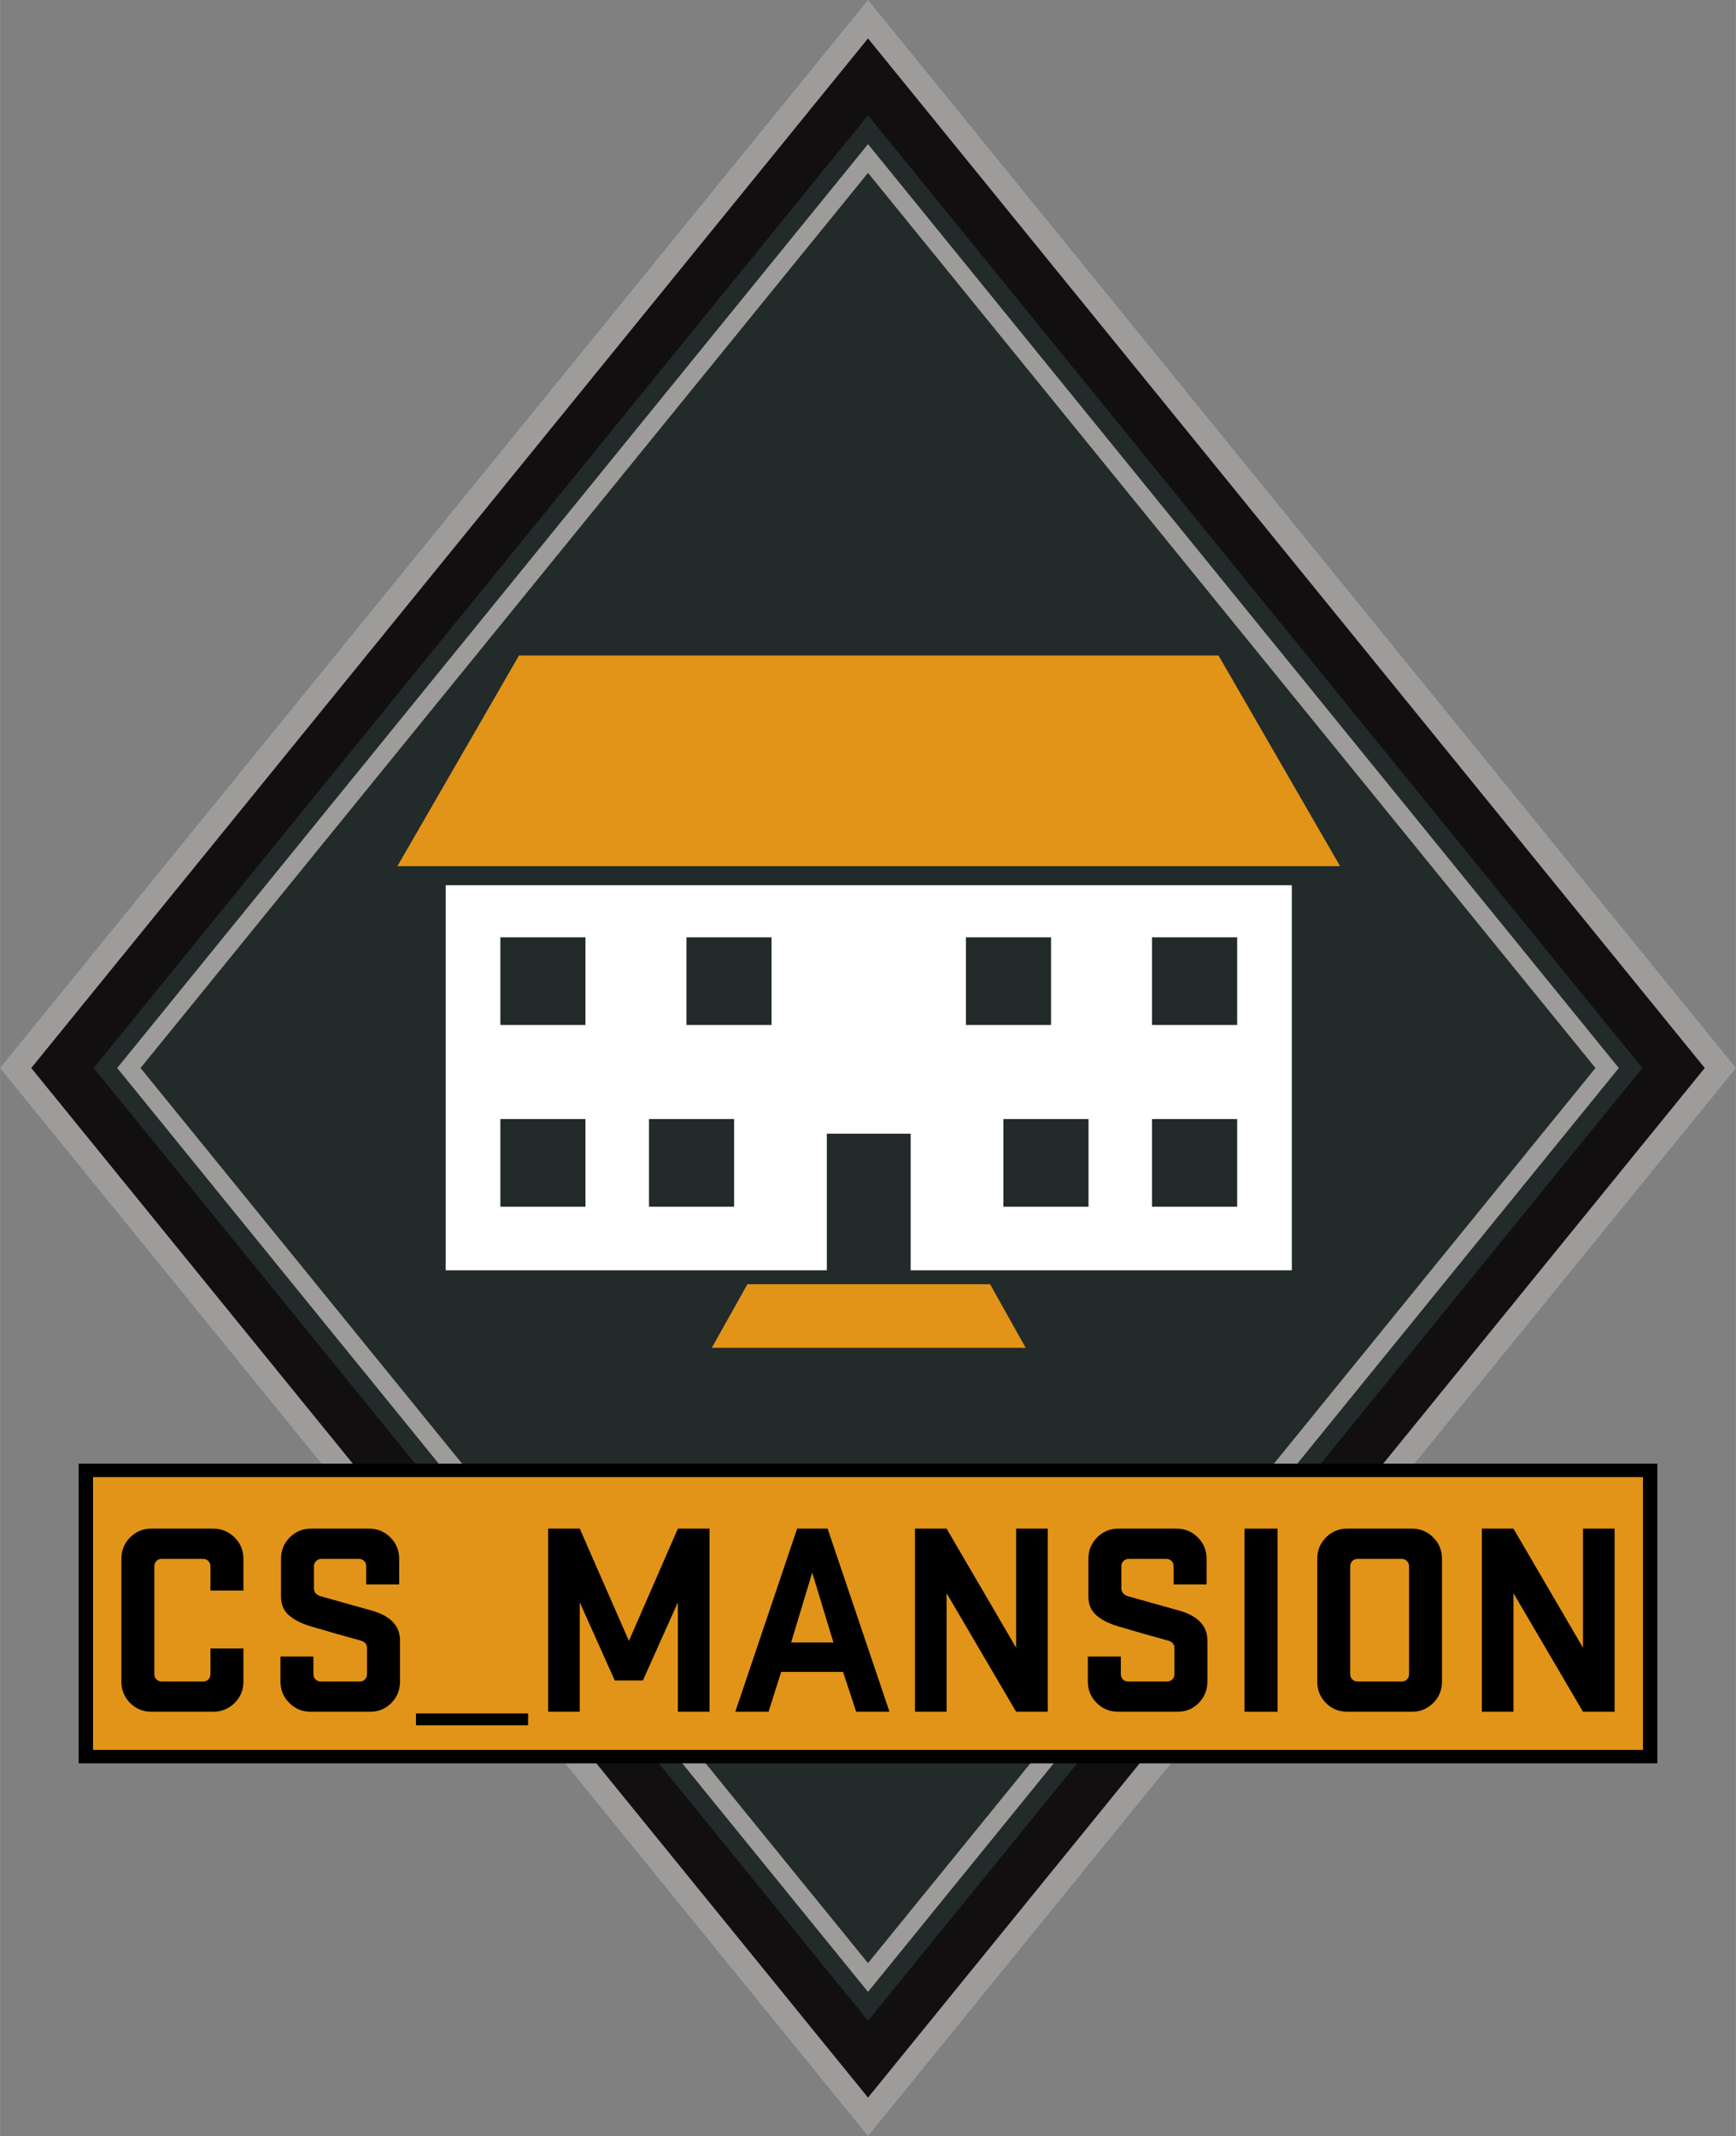 <?xml version="1.0" encoding="UTF-8"?>
<!DOCTYPE svg PUBLIC "-//W3C//DTD SVG 1.1//EN" "http://www.w3.org/Graphics/SVG/1.1/DTD/svg11.dtd">
<!-- Creator: CorelDRAW 2019 (64-Bit) -->
<svg xmlns="http://www.w3.org/2000/svg" xml:space="preserve" width="813px" height="1000px" version="1.1" style="shape-rendering:geometricPrecision; text-rendering:geometricPrecision; image-rendering:optimizeQuality; fill-rule:evenodd; clip-rule:evenodd"
viewBox="0 0 846.53 1041.3"
 xmlns:xlink="http://www.w3.org/1999/xlink"
 xmlns:xodm="http://www.corel.com/coreldraw/odm/2003">
 <rect x="0" y="0" width="846.53" height="1041.3" fill="#808080" stroke="none"/>
 <defs>
  <style type="text/css">
   <![CDATA[
    .fil5 {fill:black}
    .fil1 {fill:#120F10}
    .fil2 {fill:#232A2A}
    .fil4 {fill:#232A2A}
    .fil0 {fill:#9D9C9B}
    .fil3 {fill:#9D9C9B}
    .fil6 {fill:#E29418}
    .fil7 {fill:white}
    .fil8 {fill:black;fill-rule:nonzero}
   ]]>
  </style>
 </defs>
 <g id="Background">
  <polygon class="fil0" points="423.27,1041.3 846.53,520.65 423.27,0 0,520.65 "/>
  <polygon class="fil1" points="423.27,1022.57 831.31,520.65 423.27,18.73 15.22,520.65 "/>
  <polygon class="fil2" points="423.27,985.12 800.86,520.65 423.27,56.18 45.67,520.65 "/>
  <polygon class="fil3" points="423.27,971.03 789.41,520.65 423.27,70.27 57.13,520.65 "/>
  <polygon class="fil4" points="423.27,957.02 778.02,520.65 423.27,84.28 68.51,520.65 "/>
  <rect class="fil5" x="38.33" y="713.54" width="769.87" height="146.08"/>
  <rect class="fil6" x="45.36" y="720.09" width="755.82" height="132.97"/>
 </g>
 <g id="Mansion">
  <polygon class="fil6" points="653.48,422.24 594.19,319.55 253.07,319.55 193.78,422.24 "/>
  <path class="fil7" d="M444.07 619.26l185.87 0 0 -187.72 -412.62 0 0 187.72 185.87 0 0 -66.6 40.88 0 0 66.6zm-127.61 -73.73l41.51 0 0 42.75 -41.51 0 0 -42.75zm-72.48 0l41.51 0 0 42.75 -41.51 0 0 -42.75zm0 -88.59l41.51 0 0 42.74 -41.51 0 0 -42.74zm90.75 0l41.51 0 0 42.74 -41.51 0 0 -42.74zm268.56 0l-41.51 0 0 42.74 41.51 0 0 -42.74zm-90.76 0l-41.5 0 0 42.74 41.5 0 0 -42.74zm18.27 88.59l-41.51 0 0 42.75 41.51 0 0 -42.75zm72.49 0l-41.51 0 0 42.75 41.51 0 0 -42.75z"/>
  <polygon class="fil6" points="347.1,657.05 364.45,626.07 482.81,626.07 500.16,657.05 "/>
  <path class="fil8" d="M59.17 819.76l0 -59.83c0,-4.09 1.4,-7.58 4.24,-10.44 2.84,-2.86 6.3,-4.29 10.41,-4.29l30.08 0c4.11,0 7.59,1.43 10.47,4.29 2.89,2.86 4.32,6.33 4.32,10.44l0 15.44 -16.09 0 0 -11.89c0,-1.01 -0.36,-1.83 -1.05,-2.52 -0.69,-0.67 -1.54,-1.01 -2.55,-1.01l-20.15 0c-1.01,0 -1.85,0.34 -2.55,1.01 -0.69,0.69 -1.05,1.51 -1.05,2.52l0 52.73c0,1 0.36,1.83 1.05,2.52 0.7,0.67 1.54,1.01 2.55,1.01l20.15 0c1.01,0 1.86,-0.34 2.55,-1.01 0.69,-0.67 1.05,-1.5 1.05,-2.5l0 -12.58 16.09 0 0 16.18c0,4.06 -1.43,7.53 -4.32,10.39 -2.88,2.83 -6.36,4.26 -10.47,4.26l-30.08 0c-4.11,0 -7.57,-1.43 -10.41,-4.29 -2.84,-2.86 -4.24,-6.34 -4.24,-10.43z"/>
  <path id="1" class="fil8" d="M136.74 819.76l0 -12.22 16.08 0 0 8.67c0,1 0.36,1.85 1.05,2.52 0.7,0.67 1.57,1.01 2.57,1.01l18.93 0c1,0 1.85,-0.34 2.54,-1.01 0.7,-0.69 1.05,-1.52 1.05,-2.52l0 -12.85c0,-1.92 -1.2,-3.15 -3.61,-3.73 -7.18,-1.94 -15.15,-4.22 -23.98,-6.84 -4.49,-1.36 -8,-3.15 -10.54,-5.4 -2.55,-2.24 -3.82,-5.28 -3.82,-9.07l0 -18.39c0,-4.09 1.4,-7.58 4.24,-10.44 2.84,-2.86 6.32,-4.29 10.41,-4.29l28.27 0c4.11,0 7.59,1.43 10.45,4.29 2.84,2.86 4.27,6.33 4.27,10.44l0 12.49 -16.09 0 0 -8.94c0,-1.01 -0.33,-1.85 -1.03,-2.52 -0.71,-0.67 -1.56,-1.01 -2.56,-1.01l-18.21 0c-1.01,0 -1.86,0.34 -2.59,1.01 -0.72,0.67 -1.08,1.49 -1.08,2.5l0 11.01c0,0.94 0.34,1.77 1.03,2.44 0.67,0.67 1.56,1.11 2.66,1.38 2.66,0.74 6.57,1.84 11.71,3.29 5.16,1.43 9.36,2.61 12.64,3.53 9.27,2.63 13.92,7.48 13.92,14.59l0 20.01c0,4.12 -1.41,7.6 -4.22,10.48 -2.82,2.86 -6.28,4.29 -10.37,4.29l-28.93 0c-4.09,0 -7.6,-1.43 -10.46,-4.29 -2.88,-2.86 -4.33,-6.32 -4.33,-10.43z"/>
  <polygon id="2" class="fil8" points="202.83,835.29 257.5,835.29 257.5,841.05 202.83,841.05 "/>
  <polygon id="3" class="fil8" points="267.28,834.48 267.28,745.2 282.7,745.2 306.67,799.92 330.55,745.2 345.97,745.2 345.97,834.48 330.55,834.48 330.55,781.13 313.49,819.22 299.77,819.22 282.7,781.13 282.7,834.48 "/>
  <path id="4" class="fil8" d="M358.55 834.48l30.16 -89.28 14.86 0 30.18 89.28 -16.24 0 -6.41 -19.43 -30.19 0 -6.14 19.43 -16.22 0zm27.23 -33.78l20.63 0 -10.35 -34.03 -10.28 34.03z"/>
  <polygon id="5" class="fil8" points="446.17,834.48 446.17,745.2 461.59,745.2 495.51,803.27 495.51,745.2 510.92,745.2 510.92,834.48 495.51,834.48 461.59,776.68 461.59,834.48 "/>
  <path id="6" class="fil8" d="M530.47 819.76l0 -12.22 16.09 0 0 8.67c0,1 0.35,1.85 1.05,2.52 0.69,0.67 1.56,1.01 2.57,1.01l18.92 0c1.01,0 1.85,-0.34 2.55,-1.01 0.69,-0.69 1.05,-1.52 1.05,-2.52l0 -12.85c0,-1.92 -1.21,-3.15 -3.62,-3.73 -7.18,-1.94 -15.15,-4.22 -23.98,-6.84 -4.49,-1.36 -7.99,-3.15 -10.54,-5.4 -2.55,-2.24 -3.82,-5.28 -3.82,-9.07l0 -18.39c0,-4.09 1.41,-7.58 4.24,-10.44 2.84,-2.86 6.33,-4.29 10.41,-4.29l28.27 0c4.11,0 7.59,1.43 10.45,4.29 2.84,2.86 4.27,6.33 4.27,10.44l0 12.49 -16.09 0 0 -8.94c0,-1.01 -0.33,-1.85 -1.02,-2.52 -0.72,-0.67 -1.57,-1.01 -2.57,-1.01l-18.21 0c-1.01,0 -1.86,0.34 -2.59,1.01 -0.72,0.67 -1.08,1.49 -1.08,2.5l0 11.01c0,0.94 0.34,1.77 1.03,2.44 0.67,0.67 1.57,1.11 2.66,1.38 2.66,0.74 6.57,1.84 11.71,3.29 5.16,1.43 9.36,2.61 12.64,3.53 9.28,2.63 13.92,7.48 13.92,14.59l0 20.01c0,4.12 -1.41,7.6 -4.22,10.48 -2.82,2.86 -6.28,4.29 -10.37,4.29l-28.93 0c-4.09,0 -7.6,-1.43 -10.46,-4.29 -2.88,-2.86 -4.33,-6.32 -4.33,-10.43z"/>
  <polygon id="7" class="fil8" points="606.88,834.48 606.88,745.2 622.97,745.2 622.97,834.48 "/>
  <path id="8" class="fil8" d="M642.34 819.76l0 -59.83c0,-4.09 1.4,-7.58 4.24,-10.44 2.84,-2.86 6.32,-4.29 10.41,-4.29l31.48 0c4.11,0 7.58,1.43 10.44,4.29 2.85,2.86 4.28,6.35 4.28,10.44l0 59.83c0,4.09 -1.43,7.57 -4.28,10.43 -2.86,2.86 -6.33,4.29 -10.44,4.29l-31.48 0c-4.09,0 -7.57,-1.43 -10.41,-4.29 -2.84,-2.86 -4.24,-6.34 -4.24,-10.43zm16.08 -3.55c0,1 0.36,1.83 1.05,2.52 0.69,0.67 1.54,1.01 2.55,1.01l21.49 0c1.01,0 1.86,-0.34 2.55,-1.01 0.69,-0.69 1.05,-1.52 1.05,-2.52l0 -52.73c0,-1.01 -0.36,-1.83 -1.05,-2.52 -0.69,-0.67 -1.54,-1.01 -2.55,-1.01l-21.49 0c-1.01,0 -1.86,0.34 -2.55,1.01 -0.69,0.69 -1.05,1.51 -1.05,2.52l0 52.73z"/>
  <polygon id="9" class="fil8" points="722.61,834.48 722.61,745.2 738.03,745.2 771.94,803.27 771.94,745.2 787.36,745.2 787.36,834.48 771.94,834.48 738.03,776.68 738.03,834.48 "/>
 </g>
</svg>
